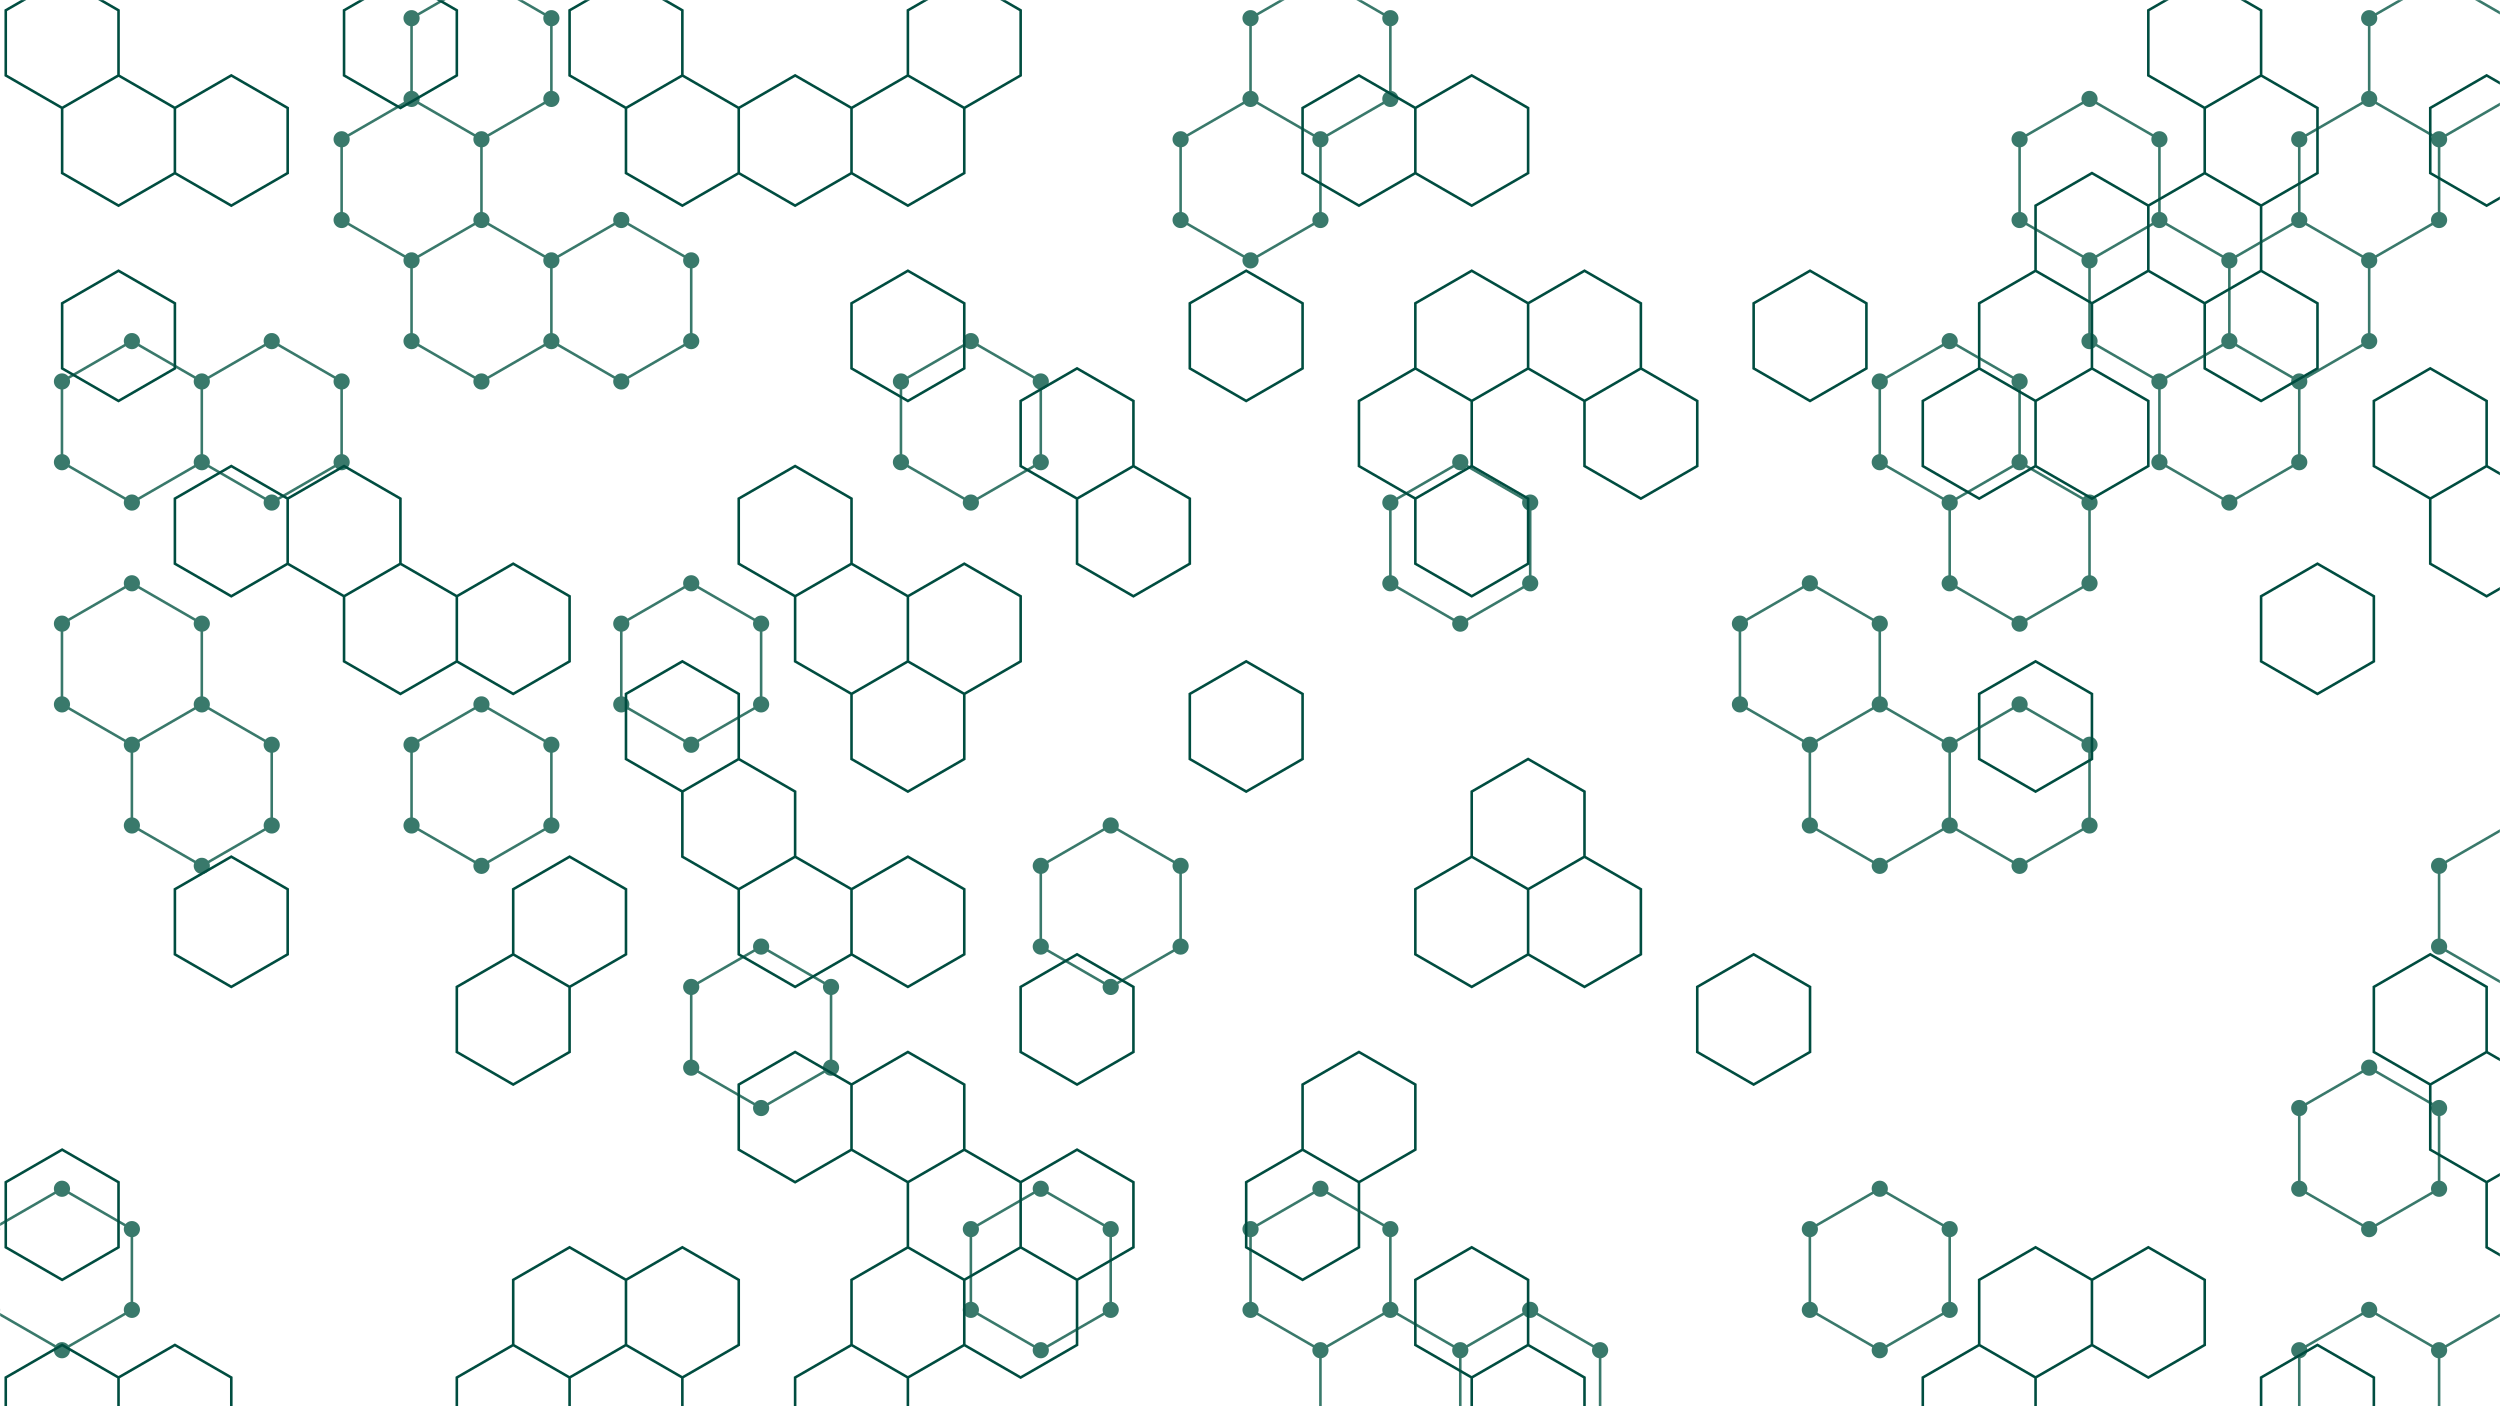 <svg xmlns="http://www.w3.org/2000/svg" version="1.1" xmlns:xlink="http://www.w3.org/1999/xlink" xmlns:svgjs="http://svgjs.com/svgjs" width="1920" height="1080" preserveAspectRatio="none" viewBox="0 0 1920 1080"><g mask="url(&quot;#SvgjsMask1046&quot;)" fill="none"><path d="M101.29 261.97L154.98 292.97L154.98 354.97L101.29 385.97L47.59 354.97L47.59 292.97zM101.29 447.97L154.98 478.97L154.98 540.97L101.29 571.97L47.59 540.97L47.59 478.97zM47.59 912.97L101.29 943.97L101.29 1005.97L47.59 1036.97L-6.11 1005.97L-6.11 943.97zM208.68 261.97L262.37 292.97L262.37 354.97L208.68 385.97L154.98 354.97L154.98 292.97zM154.98 540.97L208.68 571.97L208.68 633.97L154.98 664.97L101.29 633.97L101.29 571.97zM154.98 1098.97L208.68 1129.97L208.68 1191.97L154.98 1222.97L101.29 1191.97L101.29 1129.97zM316.07 75.97L369.76 106.97L369.76 168.97L316.07 199.97L262.37 168.97L262.37 106.97zM262.37 1098.97L316.07 1129.97L316.07 1191.97L262.37 1222.97L208.68 1191.97L208.68 1129.97zM369.76 -17.03L423.46 13.97L423.46 75.97L369.76 106.97L316.07 75.97L316.07 13.97zM369.76 168.97L423.46 199.97L423.46 261.97L369.76 292.97L316.07 261.97L316.07 199.97zM369.76 540.97L423.46 571.97L423.46 633.97L369.76 664.97L316.07 633.97L316.07 571.97zM477.15 168.97L530.85 199.97L530.85 261.97L477.15 292.97L423.46 261.97L423.46 199.97zM530.85 447.97L584.54 478.97L584.54 540.97L530.85 571.97L477.15 540.97L477.15 478.97zM584.54 726.97L638.24 757.97L638.24 819.97L584.54 850.97L530.85 819.97L530.85 757.97zM745.63 261.97L799.32 292.97L799.32 354.97L745.63 385.97L691.93 354.97L691.93 292.97zM691.93 1098.97L745.63 1129.97L745.63 1191.97L691.93 1222.97L638.24 1191.97L638.24 1129.97zM853.02 633.97L906.71 664.97L906.71 726.97L853.02 757.97L799.32 726.97L799.32 664.97zM799.32 912.97L853.02 943.97L853.02 1005.97L799.32 1036.97L745.63 1005.97L745.63 943.97zM960.41 75.97L1014.1 106.97L1014.1 168.97L960.41 199.97L906.71 168.97L906.71 106.97zM1014.1 -17.03L1067.8 13.97L1067.8 75.97L1014.1 106.97L960.41 75.97L960.41 13.97zM1014.1 912.97L1067.8 943.97L1067.8 1005.97L1014.1 1036.97L960.41 1005.97L960.41 943.97zM1067.8 1005.97L1121.49 1036.97L1121.49 1098.97L1067.8 1129.97L1014.1 1098.97L1014.1 1036.97zM1014.1 1098.97L1067.8 1129.97L1067.8 1191.97L1014.1 1222.97L960.41 1191.97L960.41 1129.97zM1121.49 354.97L1175.19 385.97L1175.19 447.97L1121.49 478.97L1067.8 447.97L1067.8 385.97zM1175.19 1005.97L1228.88 1036.97L1228.88 1098.97L1175.19 1129.97L1121.49 1098.97L1121.49 1036.97zM1389.97 447.97L1443.66 478.97L1443.66 540.97L1389.97 571.97L1336.27 540.97L1336.27 478.97zM1497.36 261.97L1551.05 292.97L1551.05 354.97L1497.36 385.97L1443.66 354.97L1443.66 292.97zM1443.66 540.97L1497.36 571.97L1497.36 633.97L1443.66 664.97L1389.97 633.97L1389.97 571.97zM1443.66 912.97L1497.36 943.97L1497.36 1005.97L1443.66 1036.97L1389.97 1005.97L1389.97 943.97zM1604.75 75.97L1658.44 106.97L1658.44 168.97L1604.75 199.97L1551.05 168.97L1551.05 106.97zM1551.05 354.97L1604.75 385.97L1604.75 447.97L1551.05 478.97L1497.36 447.97L1497.36 385.97zM1551.05 540.97L1604.75 571.97L1604.75 633.97L1551.05 664.97L1497.36 633.97L1497.36 571.97zM1658.44 168.97L1712.14 199.97L1712.14 261.97L1658.44 292.97L1604.75 261.97L1604.75 199.97zM1712.14 261.97L1765.83 292.97L1765.83 354.97L1712.14 385.97L1658.44 354.97L1658.44 292.97zM1819.53 75.97L1873.22 106.97L1873.22 168.97L1819.53 199.97L1765.83 168.97L1765.83 106.97zM1765.83 168.97L1819.53 199.97L1819.53 261.97L1765.83 292.97L1712.14 261.97L1712.14 199.97zM1819.53 819.97L1873.22 850.97L1873.22 912.97L1819.53 943.97L1765.83 912.97L1765.83 850.97zM1819.53 1005.97L1873.22 1036.97L1873.22 1098.97L1819.53 1129.97L1765.83 1098.97L1765.83 1036.97zM1765.83 1098.97L1819.53 1129.97L1819.53 1191.97L1765.83 1222.97L1712.14 1191.97L1712.14 1129.97zM1873.22 -17.03L1926.92 13.97L1926.92 75.97L1873.22 106.97L1819.53 75.97L1819.53 13.97zM1926.92 633.97L1980.61 664.97L1980.61 726.97L1926.92 757.97L1873.22 726.97L1873.22 664.97zM1926.92 1005.97L1980.61 1036.97L1980.61 1098.97L1926.92 1129.97L1873.22 1098.97L1873.22 1036.97z" stroke="rgba(57, 121, 107, 1)" stroke-width="2"></path><path d="M95.09 261.97 a6.2 6.2 0 1 0 12.4 0 a6.2 6.2 0 1 0 -12.4 0zM148.78 292.97 a6.2 6.2 0 1 0 12.4 0 a6.2 6.2 0 1 0 -12.4 0zM148.78 354.97 a6.2 6.2 0 1 0 12.4 0 a6.2 6.2 0 1 0 -12.4 0zM95.09 385.97 a6.2 6.2 0 1 0 12.4 0 a6.2 6.2 0 1 0 -12.4 0zM41.39 354.97 a6.2 6.2 0 1 0 12.4 0 a6.2 6.2 0 1 0 -12.4 0zM41.39 292.97 a6.2 6.2 0 1 0 12.4 0 a6.2 6.2 0 1 0 -12.4 0zM95.09 447.97 a6.2 6.2 0 1 0 12.4 0 a6.2 6.2 0 1 0 -12.4 0zM148.78 478.97 a6.2 6.2 0 1 0 12.4 0 a6.2 6.2 0 1 0 -12.4 0zM148.78 540.97 a6.2 6.2 0 1 0 12.4 0 a6.2 6.2 0 1 0 -12.4 0zM95.09 571.97 a6.2 6.2 0 1 0 12.4 0 a6.2 6.2 0 1 0 -12.4 0zM41.39 540.97 a6.2 6.2 0 1 0 12.4 0 a6.2 6.2 0 1 0 -12.4 0zM41.39 478.97 a6.2 6.2 0 1 0 12.4 0 a6.2 6.2 0 1 0 -12.4 0zM41.39 912.97 a6.2 6.2 0 1 0 12.4 0 a6.2 6.2 0 1 0 -12.4 0zM95.09 943.97 a6.2 6.2 0 1 0 12.4 0 a6.2 6.2 0 1 0 -12.4 0zM95.09 1005.97 a6.2 6.2 0 1 0 12.4 0 a6.2 6.2 0 1 0 -12.4 0zM41.39 1036.97 a6.2 6.2 0 1 0 12.4 0 a6.2 6.2 0 1 0 -12.4 0zM-12.31 1005.97 a6.2 6.2 0 1 0 12.4 0 a6.2 6.2 0 1 0 -12.4 0zM-12.31 943.97 a6.2 6.2 0 1 0 12.4 0 a6.2 6.2 0 1 0 -12.4 0zM202.48 261.97 a6.2 6.2 0 1 0 12.4 0 a6.2 6.2 0 1 0 -12.4 0zM256.17 292.97 a6.2 6.2 0 1 0 12.4 0 a6.2 6.2 0 1 0 -12.4 0zM256.17 354.97 a6.2 6.2 0 1 0 12.4 0 a6.2 6.2 0 1 0 -12.4 0zM202.48 385.97 a6.2 6.2 0 1 0 12.4 0 a6.2 6.2 0 1 0 -12.4 0zM202.48 571.97 a6.2 6.2 0 1 0 12.4 0 a6.2 6.2 0 1 0 -12.4 0zM202.48 633.97 a6.2 6.2 0 1 0 12.4 0 a6.2 6.2 0 1 0 -12.4 0zM148.78 664.97 a6.2 6.2 0 1 0 12.4 0 a6.2 6.2 0 1 0 -12.4 0zM95.09 633.97 a6.2 6.2 0 1 0 12.4 0 a6.2 6.2 0 1 0 -12.4 0zM148.78 1098.97 a6.2 6.2 0 1 0 12.4 0 a6.2 6.2 0 1 0 -12.4 0zM202.48 1129.97 a6.2 6.2 0 1 0 12.4 0 a6.2 6.2 0 1 0 -12.4 0zM202.48 1191.97 a6.2 6.2 0 1 0 12.4 0 a6.2 6.2 0 1 0 -12.4 0zM148.78 1222.97 a6.2 6.2 0 1 0 12.4 0 a6.2 6.2 0 1 0 -12.4 0zM95.09 1191.97 a6.2 6.2 0 1 0 12.4 0 a6.2 6.2 0 1 0 -12.4 0zM95.09 1129.97 a6.2 6.2 0 1 0 12.4 0 a6.2 6.2 0 1 0 -12.4 0zM309.87 75.97 a6.2 6.2 0 1 0 12.4 0 a6.2 6.2 0 1 0 -12.4 0zM363.56 106.97 a6.2 6.2 0 1 0 12.4 0 a6.2 6.2 0 1 0 -12.4 0zM363.56 168.97 a6.2 6.2 0 1 0 12.4 0 a6.2 6.2 0 1 0 -12.4 0zM309.87 199.97 a6.2 6.2 0 1 0 12.4 0 a6.2 6.2 0 1 0 -12.4 0zM256.17 168.97 a6.2 6.2 0 1 0 12.4 0 a6.2 6.2 0 1 0 -12.4 0zM256.17 106.97 a6.2 6.2 0 1 0 12.4 0 a6.2 6.2 0 1 0 -12.4 0zM256.17 1098.97 a6.2 6.2 0 1 0 12.4 0 a6.2 6.2 0 1 0 -12.4 0zM309.87 1129.97 a6.2 6.2 0 1 0 12.4 0 a6.2 6.2 0 1 0 -12.4 0zM309.87 1191.97 a6.2 6.2 0 1 0 12.4 0 a6.2 6.2 0 1 0 -12.4 0zM256.17 1222.97 a6.2 6.2 0 1 0 12.4 0 a6.2 6.2 0 1 0 -12.4 0zM363.56 -17.03 a6.2 6.2 0 1 0 12.4 0 a6.2 6.2 0 1 0 -12.4 0zM417.26 13.97 a6.2 6.2 0 1 0 12.4 0 a6.2 6.2 0 1 0 -12.4 0zM417.26 75.97 a6.2 6.2 0 1 0 12.4 0 a6.2 6.2 0 1 0 -12.4 0zM309.87 13.97 a6.2 6.2 0 1 0 12.4 0 a6.2 6.2 0 1 0 -12.4 0zM417.26 199.97 a6.2 6.2 0 1 0 12.4 0 a6.2 6.2 0 1 0 -12.4 0zM417.26 261.97 a6.2 6.2 0 1 0 12.4 0 a6.2 6.2 0 1 0 -12.4 0zM363.56 292.97 a6.2 6.2 0 1 0 12.4 0 a6.2 6.2 0 1 0 -12.4 0zM309.87 261.97 a6.2 6.2 0 1 0 12.4 0 a6.2 6.2 0 1 0 -12.4 0zM363.56 540.97 a6.2 6.2 0 1 0 12.4 0 a6.2 6.2 0 1 0 -12.4 0zM417.26 571.97 a6.2 6.2 0 1 0 12.4 0 a6.2 6.2 0 1 0 -12.4 0zM417.26 633.97 a6.2 6.2 0 1 0 12.4 0 a6.2 6.2 0 1 0 -12.4 0zM363.56 664.97 a6.2 6.2 0 1 0 12.4 0 a6.2 6.2 0 1 0 -12.4 0zM309.87 633.97 a6.2 6.2 0 1 0 12.4 0 a6.2 6.2 0 1 0 -12.4 0zM309.87 571.97 a6.2 6.2 0 1 0 12.4 0 a6.2 6.2 0 1 0 -12.4 0zM470.95 168.97 a6.2 6.2 0 1 0 12.4 0 a6.2 6.2 0 1 0 -12.4 0zM524.65 199.97 a6.2 6.2 0 1 0 12.4 0 a6.2 6.2 0 1 0 -12.4 0zM524.65 261.97 a6.2 6.2 0 1 0 12.4 0 a6.2 6.2 0 1 0 -12.4 0zM470.95 292.97 a6.2 6.2 0 1 0 12.4 0 a6.2 6.2 0 1 0 -12.4 0zM524.65 447.97 a6.2 6.2 0 1 0 12.4 0 a6.2 6.2 0 1 0 -12.4 0zM578.34 478.97 a6.2 6.2 0 1 0 12.4 0 a6.2 6.2 0 1 0 -12.4 0zM578.34 540.97 a6.2 6.2 0 1 0 12.4 0 a6.2 6.2 0 1 0 -12.4 0zM524.65 571.97 a6.2 6.2 0 1 0 12.4 0 a6.2 6.2 0 1 0 -12.4 0zM470.95 540.97 a6.2 6.2 0 1 0 12.4 0 a6.2 6.2 0 1 0 -12.4 0zM470.95 478.97 a6.2 6.2 0 1 0 12.4 0 a6.2 6.2 0 1 0 -12.4 0zM578.34 726.97 a6.2 6.2 0 1 0 12.4 0 a6.2 6.2 0 1 0 -12.4 0zM632.04 757.97 a6.2 6.2 0 1 0 12.4 0 a6.2 6.2 0 1 0 -12.4 0zM632.04 819.97 a6.2 6.2 0 1 0 12.4 0 a6.2 6.2 0 1 0 -12.4 0zM578.34 850.97 a6.2 6.2 0 1 0 12.4 0 a6.2 6.2 0 1 0 -12.4 0zM524.65 819.97 a6.2 6.2 0 1 0 12.4 0 a6.2 6.2 0 1 0 -12.4 0zM524.65 757.97 a6.2 6.2 0 1 0 12.4 0 a6.2 6.2 0 1 0 -12.4 0zM739.43 261.97 a6.2 6.2 0 1 0 12.4 0 a6.2 6.2 0 1 0 -12.4 0zM793.12 292.97 a6.2 6.2 0 1 0 12.4 0 a6.2 6.2 0 1 0 -12.4 0zM793.12 354.97 a6.2 6.2 0 1 0 12.4 0 a6.2 6.2 0 1 0 -12.4 0zM739.43 385.97 a6.2 6.2 0 1 0 12.4 0 a6.2 6.2 0 1 0 -12.4 0zM685.73 354.97 a6.2 6.2 0 1 0 12.4 0 a6.2 6.2 0 1 0 -12.4 0zM685.73 292.97 a6.2 6.2 0 1 0 12.4 0 a6.2 6.2 0 1 0 -12.4 0zM685.73 1098.97 a6.2 6.2 0 1 0 12.4 0 a6.2 6.2 0 1 0 -12.4 0zM739.43 1129.97 a6.2 6.2 0 1 0 12.4 0 a6.2 6.2 0 1 0 -12.4 0zM739.43 1191.97 a6.2 6.2 0 1 0 12.4 0 a6.2 6.2 0 1 0 -12.4 0zM685.73 1222.97 a6.2 6.2 0 1 0 12.4 0 a6.2 6.2 0 1 0 -12.4 0zM632.04 1191.97 a6.2 6.2 0 1 0 12.4 0 a6.2 6.2 0 1 0 -12.4 0zM632.04 1129.97 a6.2 6.2 0 1 0 12.4 0 a6.2 6.2 0 1 0 -12.4 0zM846.82 633.97 a6.2 6.2 0 1 0 12.4 0 a6.2 6.2 0 1 0 -12.4 0zM900.51 664.97 a6.2 6.2 0 1 0 12.4 0 a6.2 6.2 0 1 0 -12.4 0zM900.51 726.97 a6.2 6.2 0 1 0 12.4 0 a6.2 6.2 0 1 0 -12.4 0zM846.82 757.97 a6.2 6.2 0 1 0 12.4 0 a6.2 6.2 0 1 0 -12.4 0zM793.12 726.97 a6.2 6.2 0 1 0 12.4 0 a6.2 6.2 0 1 0 -12.4 0zM793.12 664.97 a6.2 6.2 0 1 0 12.4 0 a6.2 6.2 0 1 0 -12.4 0zM793.12 912.97 a6.2 6.2 0 1 0 12.4 0 a6.2 6.2 0 1 0 -12.4 0zM846.82 943.97 a6.2 6.2 0 1 0 12.4 0 a6.2 6.2 0 1 0 -12.4 0zM846.82 1005.97 a6.2 6.2 0 1 0 12.4 0 a6.2 6.2 0 1 0 -12.4 0zM793.12 1036.97 a6.2 6.2 0 1 0 12.4 0 a6.2 6.2 0 1 0 -12.4 0zM739.43 1005.97 a6.2 6.2 0 1 0 12.4 0 a6.2 6.2 0 1 0 -12.4 0zM739.43 943.97 a6.2 6.2 0 1 0 12.4 0 a6.2 6.2 0 1 0 -12.4 0zM954.21 75.97 a6.2 6.2 0 1 0 12.4 0 a6.2 6.2 0 1 0 -12.4 0zM1007.9 106.97 a6.2 6.2 0 1 0 12.4 0 a6.2 6.2 0 1 0 -12.4 0zM1007.9 168.97 a6.2 6.2 0 1 0 12.4 0 a6.2 6.2 0 1 0 -12.4 0zM954.21 199.97 a6.2 6.2 0 1 0 12.4 0 a6.2 6.2 0 1 0 -12.4 0zM900.51 168.97 a6.2 6.2 0 1 0 12.4 0 a6.2 6.2 0 1 0 -12.4 0zM900.51 106.97 a6.2 6.2 0 1 0 12.4 0 a6.2 6.2 0 1 0 -12.4 0zM1007.9 -17.03 a6.2 6.2 0 1 0 12.4 0 a6.2 6.2 0 1 0 -12.4 0zM1061.6 13.97 a6.2 6.2 0 1 0 12.4 0 a6.2 6.2 0 1 0 -12.4 0zM1061.6 75.97 a6.2 6.2 0 1 0 12.4 0 a6.2 6.2 0 1 0 -12.4 0zM954.21 13.97 a6.2 6.2 0 1 0 12.4 0 a6.2 6.2 0 1 0 -12.4 0zM1007.9 912.97 a6.2 6.2 0 1 0 12.4 0 a6.2 6.2 0 1 0 -12.4 0zM1061.6 943.97 a6.2 6.2 0 1 0 12.4 0 a6.2 6.2 0 1 0 -12.4 0zM1061.6 1005.97 a6.2 6.2 0 1 0 12.4 0 a6.2 6.2 0 1 0 -12.4 0zM1007.9 1036.97 a6.2 6.2 0 1 0 12.4 0 a6.2 6.2 0 1 0 -12.4 0zM954.21 1005.97 a6.2 6.2 0 1 0 12.4 0 a6.2 6.2 0 1 0 -12.4 0zM954.21 943.97 a6.2 6.2 0 1 0 12.4 0 a6.2 6.2 0 1 0 -12.4 0zM1115.29 1036.97 a6.2 6.2 0 1 0 12.4 0 a6.2 6.2 0 1 0 -12.4 0zM1115.29 1098.97 a6.2 6.2 0 1 0 12.4 0 a6.2 6.2 0 1 0 -12.4 0zM1061.6 1129.97 a6.2 6.2 0 1 0 12.4 0 a6.2 6.2 0 1 0 -12.4 0zM1007.9 1098.97 a6.2 6.2 0 1 0 12.4 0 a6.2 6.2 0 1 0 -12.4 0zM1061.6 1191.97 a6.2 6.2 0 1 0 12.4 0 a6.2 6.2 0 1 0 -12.4 0zM1007.9 1222.97 a6.2 6.2 0 1 0 12.4 0 a6.2 6.2 0 1 0 -12.4 0zM954.21 1191.97 a6.2 6.2 0 1 0 12.4 0 a6.2 6.2 0 1 0 -12.4 0zM954.21 1129.97 a6.2 6.2 0 1 0 12.4 0 a6.2 6.2 0 1 0 -12.4 0zM1115.29 354.97 a6.2 6.2 0 1 0 12.4 0 a6.2 6.2 0 1 0 -12.4 0zM1168.99 385.97 a6.2 6.2 0 1 0 12.4 0 a6.2 6.2 0 1 0 -12.4 0zM1168.99 447.97 a6.2 6.2 0 1 0 12.4 0 a6.2 6.2 0 1 0 -12.4 0zM1115.29 478.97 a6.2 6.2 0 1 0 12.4 0 a6.2 6.2 0 1 0 -12.4 0zM1061.6 447.97 a6.2 6.2 0 1 0 12.4 0 a6.2 6.2 0 1 0 -12.4 0zM1061.6 385.97 a6.2 6.2 0 1 0 12.4 0 a6.2 6.2 0 1 0 -12.4 0zM1168.99 1005.97 a6.2 6.2 0 1 0 12.4 0 a6.2 6.2 0 1 0 -12.4 0zM1222.68 1036.97 a6.2 6.2 0 1 0 12.4 0 a6.2 6.2 0 1 0 -12.4 0zM1222.68 1098.97 a6.2 6.2 0 1 0 12.4 0 a6.2 6.2 0 1 0 -12.4 0zM1168.99 1129.97 a6.2 6.2 0 1 0 12.4 0 a6.2 6.2 0 1 0 -12.4 0zM1383.77 447.97 a6.2 6.2 0 1 0 12.4 0 a6.2 6.2 0 1 0 -12.4 0zM1437.46 478.97 a6.2 6.2 0 1 0 12.4 0 a6.2 6.2 0 1 0 -12.4 0zM1437.46 540.97 a6.2 6.2 0 1 0 12.4 0 a6.2 6.2 0 1 0 -12.4 0zM1383.77 571.97 a6.2 6.2 0 1 0 12.4 0 a6.2 6.2 0 1 0 -12.4 0zM1330.07 540.97 a6.2 6.2 0 1 0 12.4 0 a6.2 6.2 0 1 0 -12.4 0zM1330.07 478.97 a6.2 6.2 0 1 0 12.4 0 a6.2 6.2 0 1 0 -12.4 0zM1491.16 261.97 a6.2 6.2 0 1 0 12.4 0 a6.2 6.2 0 1 0 -12.4 0zM1544.85 292.97 a6.2 6.2 0 1 0 12.4 0 a6.2 6.2 0 1 0 -12.4 0zM1544.85 354.97 a6.2 6.2 0 1 0 12.4 0 a6.2 6.2 0 1 0 -12.4 0zM1491.16 385.97 a6.2 6.2 0 1 0 12.4 0 a6.2 6.2 0 1 0 -12.4 0zM1437.46 354.97 a6.2 6.2 0 1 0 12.4 0 a6.2 6.2 0 1 0 -12.4 0zM1437.46 292.97 a6.2 6.2 0 1 0 12.4 0 a6.2 6.2 0 1 0 -12.4 0zM1491.16 571.97 a6.2 6.2 0 1 0 12.4 0 a6.2 6.2 0 1 0 -12.4 0zM1491.16 633.97 a6.2 6.2 0 1 0 12.4 0 a6.2 6.2 0 1 0 -12.4 0zM1437.46 664.97 a6.2 6.2 0 1 0 12.4 0 a6.2 6.2 0 1 0 -12.4 0zM1383.77 633.97 a6.2 6.2 0 1 0 12.4 0 a6.2 6.2 0 1 0 -12.4 0zM1437.46 912.97 a6.2 6.2 0 1 0 12.4 0 a6.2 6.2 0 1 0 -12.4 0zM1491.16 943.97 a6.2 6.2 0 1 0 12.4 0 a6.2 6.2 0 1 0 -12.4 0zM1491.16 1005.97 a6.2 6.2 0 1 0 12.4 0 a6.2 6.2 0 1 0 -12.4 0zM1437.46 1036.97 a6.2 6.2 0 1 0 12.4 0 a6.2 6.2 0 1 0 -12.4 0zM1383.77 1005.97 a6.2 6.2 0 1 0 12.4 0 a6.2 6.2 0 1 0 -12.4 0zM1383.77 943.97 a6.2 6.2 0 1 0 12.4 0 a6.2 6.2 0 1 0 -12.4 0zM1598.55 75.97 a6.2 6.2 0 1 0 12.4 0 a6.2 6.2 0 1 0 -12.4 0zM1652.24 106.97 a6.2 6.2 0 1 0 12.4 0 a6.2 6.2 0 1 0 -12.4 0zM1652.24 168.97 a6.2 6.2 0 1 0 12.4 0 a6.2 6.2 0 1 0 -12.4 0zM1598.55 199.97 a6.2 6.2 0 1 0 12.4 0 a6.2 6.2 0 1 0 -12.4 0zM1544.85 168.97 a6.2 6.2 0 1 0 12.4 0 a6.2 6.2 0 1 0 -12.4 0zM1544.85 106.97 a6.2 6.2 0 1 0 12.4 0 a6.2 6.2 0 1 0 -12.4 0zM1598.55 385.97 a6.2 6.2 0 1 0 12.4 0 a6.2 6.2 0 1 0 -12.4 0zM1598.55 447.97 a6.2 6.2 0 1 0 12.4 0 a6.2 6.2 0 1 0 -12.4 0zM1544.85 478.97 a6.2 6.2 0 1 0 12.4 0 a6.2 6.2 0 1 0 -12.4 0zM1491.16 447.97 a6.2 6.2 0 1 0 12.4 0 a6.2 6.2 0 1 0 -12.4 0zM1544.85 540.97 a6.2 6.2 0 1 0 12.4 0 a6.2 6.2 0 1 0 -12.4 0zM1598.55 571.97 a6.2 6.2 0 1 0 12.4 0 a6.2 6.2 0 1 0 -12.4 0zM1598.55 633.97 a6.2 6.2 0 1 0 12.4 0 a6.2 6.2 0 1 0 -12.4 0zM1544.85 664.97 a6.2 6.2 0 1 0 12.4 0 a6.2 6.2 0 1 0 -12.4 0zM1705.94 199.97 a6.2 6.2 0 1 0 12.4 0 a6.2 6.2 0 1 0 -12.4 0zM1705.94 261.97 a6.2 6.2 0 1 0 12.4 0 a6.2 6.2 0 1 0 -12.4 0zM1652.24 292.97 a6.2 6.2 0 1 0 12.4 0 a6.2 6.2 0 1 0 -12.4 0zM1598.55 261.97 a6.2 6.2 0 1 0 12.4 0 a6.2 6.2 0 1 0 -12.4 0zM1759.63 292.97 a6.2 6.2 0 1 0 12.4 0 a6.2 6.2 0 1 0 -12.4 0zM1759.63 354.97 a6.2 6.2 0 1 0 12.4 0 a6.2 6.2 0 1 0 -12.4 0zM1705.94 385.97 a6.2 6.2 0 1 0 12.4 0 a6.2 6.2 0 1 0 -12.4 0zM1652.24 354.97 a6.2 6.2 0 1 0 12.4 0 a6.2 6.2 0 1 0 -12.4 0zM1813.33 75.97 a6.2 6.2 0 1 0 12.4 0 a6.2 6.2 0 1 0 -12.4 0zM1867.02 106.97 a6.2 6.2 0 1 0 12.4 0 a6.2 6.2 0 1 0 -12.4 0zM1867.02 168.97 a6.2 6.2 0 1 0 12.4 0 a6.2 6.2 0 1 0 -12.4 0zM1813.33 199.97 a6.2 6.2 0 1 0 12.4 0 a6.2 6.2 0 1 0 -12.4 0zM1759.63 168.97 a6.2 6.2 0 1 0 12.4 0 a6.2 6.2 0 1 0 -12.4 0zM1759.63 106.97 a6.2 6.2 0 1 0 12.4 0 a6.2 6.2 0 1 0 -12.4 0zM1813.33 261.97 a6.2 6.2 0 1 0 12.4 0 a6.2 6.2 0 1 0 -12.4 0zM1813.33 819.97 a6.2 6.2 0 1 0 12.4 0 a6.2 6.2 0 1 0 -12.4 0zM1867.02 850.97 a6.2 6.2 0 1 0 12.4 0 a6.2 6.2 0 1 0 -12.4 0zM1867.02 912.97 a6.2 6.2 0 1 0 12.4 0 a6.2 6.2 0 1 0 -12.4 0zM1813.33 943.97 a6.2 6.2 0 1 0 12.4 0 a6.2 6.2 0 1 0 -12.4 0zM1759.63 912.97 a6.2 6.2 0 1 0 12.4 0 a6.2 6.2 0 1 0 -12.4 0zM1759.63 850.97 a6.2 6.2 0 1 0 12.4 0 a6.2 6.2 0 1 0 -12.4 0zM1813.33 1005.97 a6.2 6.2 0 1 0 12.4 0 a6.2 6.2 0 1 0 -12.4 0zM1867.02 1036.97 a6.2 6.2 0 1 0 12.4 0 a6.2 6.2 0 1 0 -12.4 0zM1867.02 1098.97 a6.2 6.2 0 1 0 12.4 0 a6.2 6.2 0 1 0 -12.4 0zM1813.33 1129.97 a6.2 6.2 0 1 0 12.4 0 a6.2 6.2 0 1 0 -12.4 0zM1759.63 1098.97 a6.2 6.2 0 1 0 12.4 0 a6.2 6.2 0 1 0 -12.4 0zM1759.63 1036.97 a6.2 6.2 0 1 0 12.4 0 a6.2 6.2 0 1 0 -12.4 0zM1813.33 1191.97 a6.2 6.2 0 1 0 12.4 0 a6.2 6.2 0 1 0 -12.4 0zM1759.63 1222.97 a6.2 6.2 0 1 0 12.4 0 a6.2 6.2 0 1 0 -12.4 0zM1705.94 1191.97 a6.2 6.2 0 1 0 12.4 0 a6.2 6.2 0 1 0 -12.4 0zM1705.94 1129.97 a6.2 6.2 0 1 0 12.4 0 a6.2 6.2 0 1 0 -12.4 0zM1867.02 -17.03 a6.2 6.2 0 1 0 12.4 0 a6.2 6.2 0 1 0 -12.4 0zM1920.72 13.97 a6.2 6.2 0 1 0 12.4 0 a6.2 6.2 0 1 0 -12.4 0zM1920.72 75.97 a6.2 6.2 0 1 0 12.4 0 a6.2 6.2 0 1 0 -12.4 0zM1813.33 13.97 a6.2 6.2 0 1 0 12.4 0 a6.2 6.2 0 1 0 -12.4 0zM1920.72 633.97 a6.2 6.2 0 1 0 12.4 0 a6.2 6.2 0 1 0 -12.4 0zM1974.41 664.97 a6.2 6.2 0 1 0 12.4 0 a6.2 6.2 0 1 0 -12.4 0zM1974.41 726.97 a6.2 6.2 0 1 0 12.4 0 a6.2 6.2 0 1 0 -12.4 0zM1920.72 757.97 a6.2 6.2 0 1 0 12.4 0 a6.2 6.2 0 1 0 -12.4 0zM1867.02 726.97 a6.2 6.2 0 1 0 12.4 0 a6.2 6.2 0 1 0 -12.4 0zM1867.02 664.97 a6.2 6.2 0 1 0 12.4 0 a6.2 6.2 0 1 0 -12.4 0zM1920.72 1005.97 a6.2 6.2 0 1 0 12.4 0 a6.2 6.2 0 1 0 -12.4 0zM1974.41 1036.97 a6.2 6.2 0 1 0 12.4 0 a6.2 6.2 0 1 0 -12.4 0zM1974.41 1098.97 a6.2 6.2 0 1 0 12.4 0 a6.2 6.2 0 1 0 -12.4 0zM1920.72 1129.97 a6.2 6.2 0 1 0 12.4 0 a6.2 6.2 0 1 0 -12.4 0z" fill="rgba(57, 121, 107, 1)"></path><path d="M47.72 -17.07L91.02 7.93L91.02 57.93L47.72 82.93L4.42 57.93L4.42 7.93zM91.02 57.93L134.32 82.93L134.32 132.93L91.02 157.93L47.72 132.93L47.72 82.93zM91.02 207.93L134.32 232.93L134.32 282.93L91.02 307.93L47.72 282.93L47.72 232.93zM47.72 882.93L91.02 907.93L91.02 957.93L47.72 982.93L4.42 957.93L4.42 907.93zM47.72 1032.93L91.02 1057.93L91.02 1107.93L47.72 1132.93L4.42 1107.93L4.42 1057.93zM177.63 57.93L220.93 82.93L220.93 132.93L177.63 157.93L134.32 132.93L134.32 82.93zM177.63 357.93L220.93 382.93L220.93 432.93L177.63 457.93L134.32 432.93L134.32 382.93zM177.63 657.93L220.93 682.93L220.93 732.93L177.63 757.93L134.32 732.93L134.32 682.93zM134.32 1032.93L177.63 1057.93L177.63 1107.93L134.32 1132.93L91.02 1107.93L91.02 1057.93zM264.23 357.93L307.53 382.93L307.53 432.93L264.23 457.93L220.93 432.93L220.93 382.93zM307.53 -17.07L350.84 7.93L350.84 57.93L307.53 82.93L264.23 57.93L264.23 7.93zM307.53 432.93L350.84 457.93L350.84 507.93L307.53 532.93L264.23 507.93L264.23 457.93zM394.14 432.93L437.44 457.93L437.44 507.93L394.14 532.93L350.84 507.93L350.84 457.93zM437.44 657.93L480.75 682.93L480.75 732.93L437.44 757.93L394.14 732.93L394.14 682.93zM394.14 732.93L437.44 757.93L437.44 807.93L394.14 832.93L350.84 807.93L350.84 757.93zM437.44 957.93L480.75 982.93L480.75 1032.93L437.44 1057.93L394.14 1032.93L394.14 982.93zM394.14 1032.93L437.44 1057.93L437.44 1107.93L394.14 1132.93L350.84 1107.93L350.84 1057.93zM480.75 -17.07L524.05 7.93L524.05 57.93L480.75 82.93L437.44 57.93L437.44 7.93zM524.05 57.93L567.35 82.93L567.35 132.93L524.05 157.93L480.75 132.93L480.75 82.93zM524.05 507.93L567.35 532.93L567.35 582.93L524.05 607.93L480.75 582.93L480.75 532.93zM524.05 957.93L567.35 982.93L567.35 1032.93L524.05 1057.93L480.75 1032.93L480.75 982.93zM480.75 1032.93L524.05 1057.93L524.05 1107.93L480.75 1132.93L437.44 1107.93L437.44 1057.93zM610.65 57.93L653.96 82.93L653.96 132.93L610.65 157.93L567.35 132.93L567.35 82.93zM610.65 357.93L653.96 382.93L653.96 432.93L610.65 457.93L567.35 432.93L567.35 382.93zM567.35 582.93L610.65 607.93L610.65 657.93L567.35 682.93L524.05 657.93L524.05 607.93zM610.65 657.93L653.96 682.93L653.96 732.93L610.65 757.93L567.35 732.93L567.35 682.93zM610.65 807.93L653.96 832.93L653.96 882.93L610.65 907.93L567.35 882.93L567.35 832.93zM697.26 57.93L740.56 82.93L740.56 132.93L697.26 157.93L653.96 132.93L653.96 82.93zM697.26 207.93L740.56 232.93L740.56 282.93L697.26 307.93L653.96 282.93L653.96 232.93zM653.96 432.93L697.26 457.93L697.26 507.93L653.96 532.93L610.65 507.93L610.65 457.93zM697.26 507.93L740.56 532.93L740.56 582.93L697.26 607.93L653.96 582.93L653.96 532.93zM697.26 657.93L740.56 682.93L740.56 732.93L697.26 757.93L653.96 732.93L653.96 682.93zM697.26 807.93L740.56 832.93L740.56 882.93L697.26 907.93L653.96 882.93L653.96 832.93zM697.26 957.93L740.56 982.93L740.56 1032.93L697.26 1057.93L653.96 1032.93L653.96 982.93zM653.96 1032.93L697.26 1057.93L697.26 1107.93L653.96 1132.93L610.65 1107.93L610.65 1057.93zM740.56 -17.07L783.86 7.93L783.86 57.93L740.56 82.93L697.26 57.93L697.26 7.93zM740.56 432.93L783.86 457.93L783.86 507.93L740.56 532.93L697.26 507.93L697.26 457.93zM740.56 882.93L783.86 907.93L783.86 957.93L740.56 982.93L697.26 957.93L697.26 907.93zM783.86 957.93L827.17 982.93L827.17 1032.93L783.86 1057.93L740.56 1032.93L740.56 982.93zM827.17 282.93L870.47 307.93L870.47 357.93L827.17 382.93L783.86 357.93L783.86 307.93zM870.47 357.93L913.77 382.93L913.77 432.93L870.47 457.93L827.17 432.93L827.17 382.93zM827.17 732.93L870.47 757.93L870.47 807.93L827.17 832.93L783.86 807.93L783.86 757.93zM827.17 882.93L870.47 907.93L870.47 957.93L827.17 982.93L783.86 957.93L783.86 907.93zM957.07 207.93L1000.38 232.93L1000.38 282.93L957.07 307.93L913.77 282.93L913.77 232.93zM957.07 507.93L1000.38 532.93L1000.38 582.93L957.07 607.93L913.77 582.93L913.77 532.93zM1043.68 57.93L1086.98 82.93L1086.98 132.93L1043.68 157.93L1000.38 132.93L1000.38 82.93zM1043.68 807.93L1086.98 832.93L1086.98 882.93L1043.68 907.93L1000.38 882.93L1000.38 832.93zM1000.38 882.93L1043.68 907.93L1043.68 957.93L1000.38 982.93L957.07 957.93L957.07 907.93zM1130.28 57.93L1173.59 82.93L1173.59 132.93L1130.28 157.93L1086.98 132.93L1086.98 82.93zM1130.28 207.93L1173.59 232.93L1173.59 282.93L1130.28 307.93L1086.98 282.93L1086.98 232.93zM1086.98 282.93L1130.28 307.93L1130.28 357.93L1086.98 382.93L1043.68 357.93L1043.68 307.93zM1130.28 357.93L1173.59 382.93L1173.59 432.93L1130.28 457.93L1086.98 432.93L1086.98 382.93zM1130.28 657.93L1173.59 682.93L1173.59 732.93L1130.28 757.93L1086.98 732.93L1086.98 682.93zM1130.28 957.93L1173.59 982.93L1173.59 1032.93L1130.28 1057.93L1086.98 1032.93L1086.98 982.93zM1216.89 207.93L1260.19 232.93L1260.19 282.93L1216.89 307.93L1173.59 282.93L1173.59 232.93zM1173.59 582.93L1216.89 607.93L1216.89 657.93L1173.59 682.93L1130.28 657.93L1130.28 607.93zM1216.89 657.93L1260.19 682.93L1260.19 732.93L1216.89 757.93L1173.59 732.93L1173.59 682.93zM1173.59 1032.93L1216.89 1057.93L1216.89 1107.93L1173.59 1132.93L1130.28 1107.93L1130.28 1057.93zM1260.19 282.93L1303.49 307.93L1303.49 357.93L1260.19 382.93L1216.89 357.93L1216.89 307.93zM1390.1 207.93L1433.4 232.93L1433.4 282.93L1390.1 307.93L1346.8 282.93L1346.8 232.93zM1346.8 732.93L1390.1 757.93L1390.1 807.93L1346.8 832.93L1303.49 807.93L1303.49 757.93zM1563.31 207.93L1606.61 232.93L1606.61 282.93L1563.31 307.93L1520.01 282.93L1520.01 232.93zM1520.01 282.93L1563.31 307.93L1563.31 357.93L1520.01 382.93L1476.7 357.93L1476.7 307.93zM1563.31 507.93L1606.61 532.93L1606.61 582.93L1563.31 607.93L1520.01 582.93L1520.01 532.93zM1563.31 957.93L1606.61 982.93L1606.61 1032.93L1563.31 1057.93L1520.01 1032.93L1520.01 982.93zM1520.01 1032.93L1563.31 1057.93L1563.31 1107.93L1520.01 1132.93L1476.7 1107.93L1476.7 1057.93zM1606.61 132.93L1649.91 157.93L1649.91 207.93L1606.61 232.93L1563.31 207.93L1563.31 157.93zM1606.61 282.93L1649.91 307.93L1649.91 357.93L1606.61 382.93L1563.31 357.93L1563.31 307.93zM1649.91 957.93L1693.22 982.93L1693.22 1032.93L1649.91 1057.93L1606.61 1032.93L1606.61 982.93zM1693.22 -17.07L1736.52 7.93L1736.52 57.93L1693.22 82.93L1649.91 57.93L1649.91 7.93zM1736.52 57.93L1779.82 82.93L1779.82 132.93L1736.52 157.93L1693.22 132.93L1693.22 82.93zM1693.22 132.93L1736.52 157.93L1736.52 207.93L1693.22 232.93L1649.91 207.93L1649.91 157.93zM1736.52 207.93L1779.82 232.93L1779.82 282.93L1736.52 307.93L1693.22 282.93L1693.22 232.93zM1779.82 432.93L1823.12 457.93L1823.12 507.93L1779.82 532.93L1736.52 507.93L1736.52 457.93zM1779.82 1032.93L1823.12 1057.93L1823.12 1107.93L1779.82 1132.93L1736.52 1107.93L1736.52 1057.93zM1909.73 57.93L1953.03 82.93L1953.03 132.93L1909.73 157.93L1866.43 132.93L1866.43 82.93zM1866.43 282.93L1909.73 307.93L1909.73 357.93L1866.43 382.93L1823.12 357.93L1823.12 307.93zM1909.73 357.93L1953.03 382.93L1953.03 432.93L1909.73 457.93L1866.43 432.93L1866.43 382.93zM1866.43 732.93L1909.73 757.93L1909.73 807.93L1866.43 832.93L1823.12 807.93L1823.12 757.93zM1909.73 807.93L1953.03 832.93L1953.03 882.93L1909.73 907.93L1866.43 882.93L1866.43 832.93zM1953.03 882.93L1996.33 907.93L1996.33 957.93L1953.03 982.93L1909.73 957.93L1909.73 907.93zM1996.33 957.93L2039.64 982.93L2039.64 1032.93L1996.33 1057.93L1953.03 1032.93L1953.03 982.93z" stroke="rgba(0, 77, 64, 1)" stroke-width="2"></path></g><defs><mask id="SvgjsMask1046"><rect width="1920" height="1080" fill="#ffffff"></rect></mask></defs></svg>
